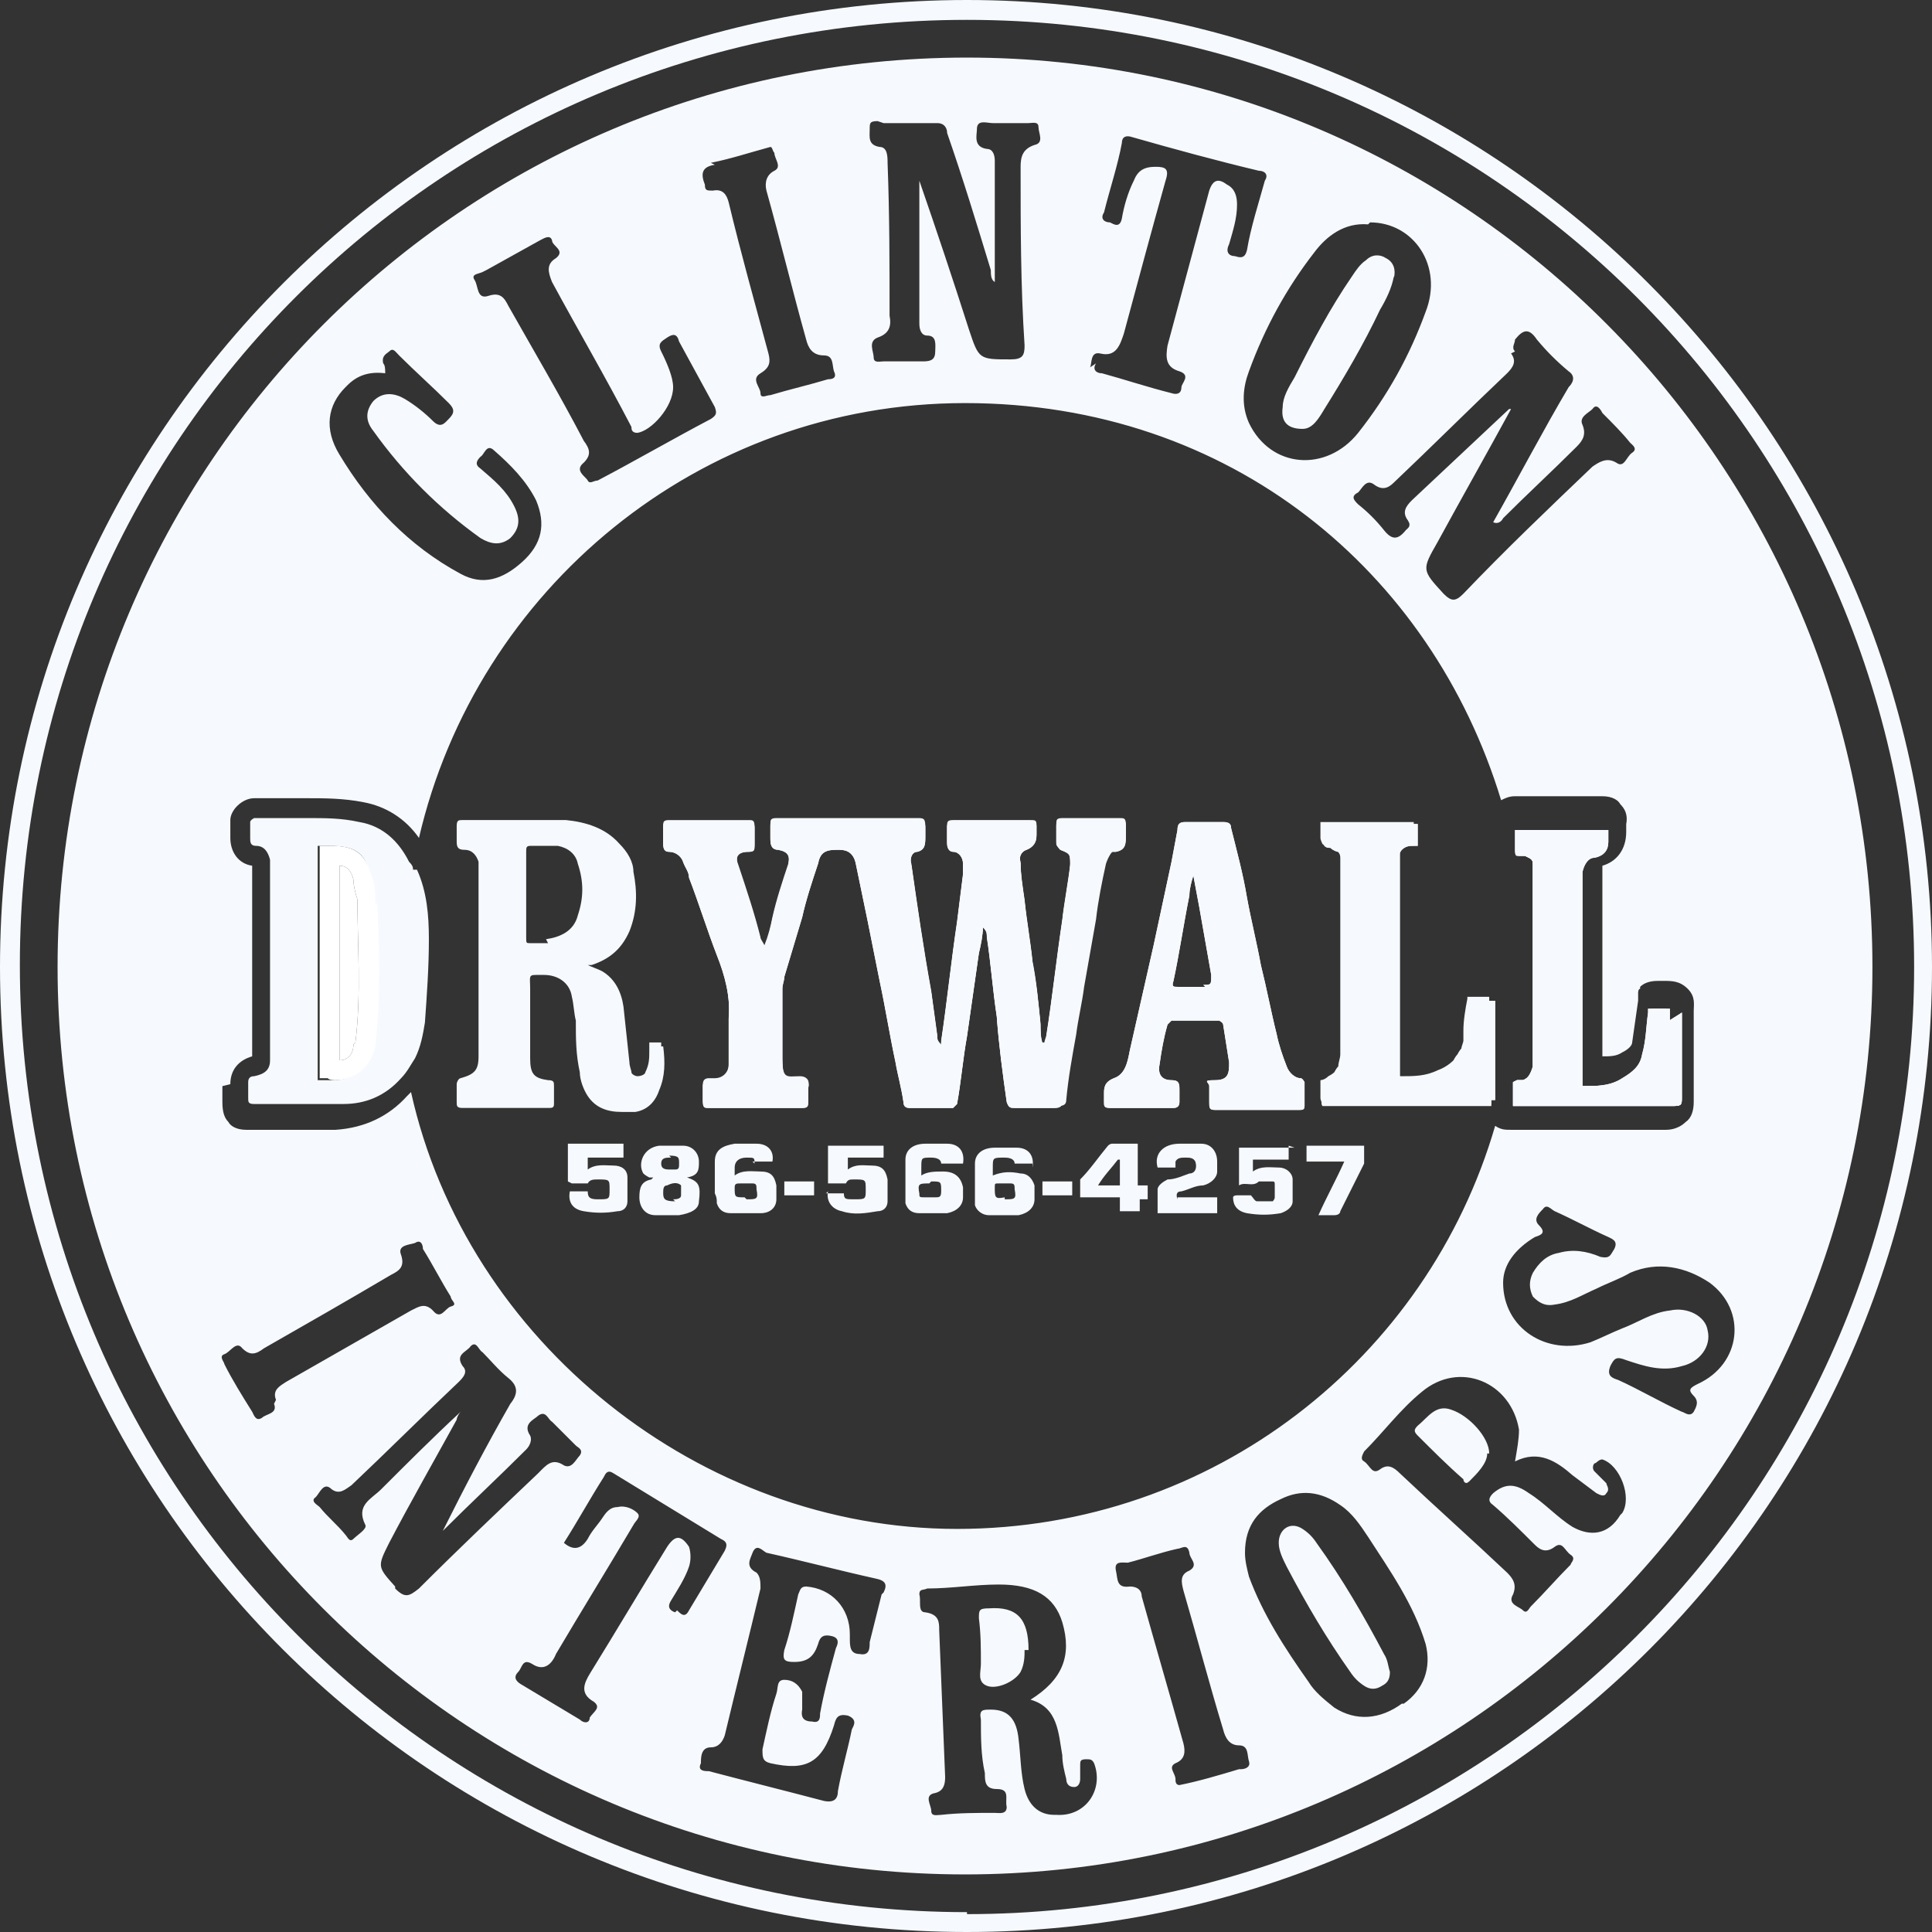 <?xml version="1.0" encoding="UTF-8"?>
<svg id="Layer_2" xmlns="http://www.w3.org/2000/svg" version="1.1" viewBox="0 0 97.3 97.3">
  <rect x="0" y="0" width="97.3" height="97.3" fill="#333333" stroke="none"/>
  <!-- Generator: Adobe Illustrator 29.1.0, SVG Export Plug-In . SVG Version: 2.1.0 Build 142)  -->
  <defs>
    <style>
      .st0 {
        fill: #fff;
      }

      .st1 {
        fill: #f6f9fd;
      }
    </style>
  </defs>
  <g id="Layer_1-2">
    <g>
      <g>
        <path class="st1" d="M48.7,0C21.8,0,0,21.8,0,48.7s21.8,48.6,48.7,48.6,48.6-21.8,48.6-48.6S75.5,0,48.7,0ZM48.7,96.3h0c-26.3,0-47.7-21.3-47.7-47.7S22.3,1,48.7,1s47.7,21.4,47.7,47.7-21.4,47.7-47.7,47.7Z"/>
        <path class="st1" d="M48.7,2.9C23.4,2.9,2.9,23.4,2.9,48.7s20.5,45.7,45.7,45.7,45.7-20.5,45.7-45.7S73.9,2.9,48.7,2.9ZM76.3,17.7h0c-.2-.2,0-.4,0-.6.4-.5.7-.6,1.1,0,.5.6,1,1.1,1.6,1.6.3.2.3.5,0,.8-1.3,2.2-2.5,4.5-3.8,6.8.2.1.4,0,.5-.2,1.2-1.2,2.5-2.4,3.7-3.6.3-.3.5-.6.3-1.1-.2-.4.3-.6.5-.8.2-.3.4,0,.5.2.5.5,1,1,1.4,1.5.1.1.4.3.1.5-.3.2-.4.8-.8.5-.5-.3-.9,0-1.2.2-2.2,2.1-4.4,4.2-6.5,6.4-.4.4-.6.4-1,0-1.1-1.2-1.1-1.2-.3-2.6,1.2-2.2,2.5-4.5,3.7-6.7h-.1c-1.6,1.5-3.2,3-4.9,4.6-.3.3-.5.6-.2,1,.2.3,0,.4-.1.5-.4.5-.7.5-1.1,0-.4-.5-.8-.9-1.3-1.3-.2-.2-.4-.4,0-.6.2-.2.4-.7.8-.4.4.3.7.2,1-.1,1.9-1.8,3.8-3.7,5.7-5.5.3-.3.5-.6.2-1ZM69,11.2c2.2,0,3.7,2.2,2.8,4.5-.8,2.2-1.9,4.2-3.4,6.1-1.6,2-4.4,1.8-5.5-.5-.4-.9-.3-1.8,0-2.6.8-2.2,1.9-4.2,3.3-6,.6-.8,1.5-1.5,2.7-1.4ZM54.9,18.5c.1-.2,0-.8.5-.7.8.2,1-.4,1.2-1,.7-2.6,1.4-5.2,2.1-7.7.2-.6,0-.7-.5-.7-.6,0-.9.2-1.1.7-.3.6-.5,1.3-.6,1.9-.1.5-.4.3-.6.2-.3,0-.5-.2-.3-.5.3-1.2.7-2.4.9-3.5,0-.3.2-.4.5-.3,2.1.6,4.3,1.2,6.4,1.7.3,0,.5.2.3.5-.3,1.1-.7,2.3-.9,3.5-.1.4-.3.4-.6.3-.3,0-.5-.2-.3-.6.2-.7.4-1.3.4-2,0-.4-.1-.8-.5-1-.4-.3-.7-.3-.9.3-.7,2.6-1.4,5.2-2.1,7.8-.1.6-.1,1.1.6,1.3.6.2.1.6.1.8,0,.3-.2.4-.5.3-1.2-.3-2.4-.7-3.5-1-.3,0-.5-.2-.3-.5h0ZM44.5,6.2h0c.9,0,1.8,0,2.7,0,.4,0,.5.3.5.5.8,2.3,1.5,4.6,2.2,6.9,0,.2,0,.5.2.6v-6.1c0-.3-.1-.6-.4-.6-.7-.1-.5-.7-.5-1,0-.5.5-.3.8-.3.6,0,1.2,0,1.8,0,.2,0,.5-.1.5.2,0,.3.3.8-.2.9-.6.2-.7.6-.7,1.1,0,3,0,6,.2,9,0,.5-.1.7-.7.7-1.6,0-1.6,0-2.1-1.5-.8-2.5-1.6-4.9-2.5-7.5v6.1c0,.4,0,.7,0,1.1,0,.3.1.6.4.6.5,0,.4.5.4.8,0,.4-.2.5-.6.5-.7,0-1.3,0-2,0-.2,0-.5.1-.5-.2,0-.3-.3-.8.2-1,.6-.2.7-.6.6-1.1,0-2.6,0-5.1-.1-7.7,0-.3,0-.8-.4-.8-.6-.1-.5-.5-.5-.9,0-.3,0-.4.4-.4ZM35.8,8.2c1-.2,1.9-.5,3-.8.1,0,.1.2.2.3,0,.3.4.7,0,.9-.4.2-.5.6-.4,1,.7,2.5,1.3,5,2,7.5.1.4.3.8.9.8.5,0,.4.5.5.8.2.4-.2.4-.3.4-1,.3-1.9.5-2.9.8-.2,0-.5.2-.5-.1,0-.3-.5-.7,0-1s.5-.6.4-1c-.7-2.6-1.4-5.1-2-7.6-.1-.4-.3-.7-.8-.6-.3,0-.4,0-.4-.3-.2-.5-.2-.9.5-1ZM24.5,13.6c.9-.5,1.8-1,2.7-1.5.2-.1.5-.3.6,0,0,.3.7.5.2.9-.5.3-.4.7-.2,1.2,1.3,2.4,2.7,4.8,4,7.3,0,.1,0,.3.3.3.7-.1,1.8-1.3,1.8-2.3,0-.5-.3-1.2-.6-1.8-.2-.4,0-.5.3-.7.3-.2.5-.2.6.2.6,1.1,1.2,2.2,1.8,3.3.1.3.1.4-.2.6-1.9,1-3.8,2.1-5.7,3.1-.2,0-.4.2-.5,0s-.7-.5-.2-.9c.4-.4.3-.7,0-1.1-1.2-2.3-2.5-4.5-3.8-6.8-.2-.4-.4-.7-1-.5-.6.2-.5-.5-.7-.8-.2-.3.2-.3.4-.4ZM17.5,19.4c.5-.5,1.1-.7,1.9-.6,0-.2,0-.4-.1-.5-.1-.4.2-.5.3-.6.2-.2.3,0,.5.2.8.8,1.7,1.6,2.5,2.4.3.3.3.5,0,.8-.2.2-.4.5-.8.1-.4-.4-.9-.8-1.4-1.1-.5-.3-1.1-.4-1.6.1-.4.5-.4,1,0,1.5,1.5,2.1,3.3,3.9,5.4,5.4.5.3,1,.4,1.5,0,.5-.5.5-1,.2-1.6-.4-.8-1-1.3-1.7-1.9-.3-.2-.2-.4,0-.6.2-.1.3-.7.7-.3.8.7,1.6,1.5,2.1,2.5.5,1.2.3,2.2-.7,3.1-1,.9-2,1.2-3.1.6-2.6-1.4-4.6-3.5-6.1-6-.8-1.3-.6-2.5.3-3.4ZM11.6,54.6c0-.7.4-1.2,1.1-1.4,0,0,0-.2,0-.4v-8.9c0-.1,0-.2,0-.3-.7-.1-1.1-.7-1.1-1.4v-.3c0-.2,0-.4,0-.6,0-.5.6-1.1,1.2-1.1h.3c.4,0,.8,0,1.2,0,.4,0,.8,0,1.2,0h0c.8,0,1.8,0,2.8.2,1.1.2,2.1.8,2.8,1.8,2.9-12.5,14.1-21.9,27.5-21.9s23.5,8.5,27,20c.2-.1.4-.2.7-.2h0s4.4,0,4.4,0c.5,0,.8.2.9.4.2.2.4.5.3,1v.4c0,.9-.5,1.5-1.2,1.7v9.6c.4,0,.7,0,1-.2.4-.2.5-.4.5-.5.1-.7.2-1.4.3-2.1,0-.1,0-.2,0-.3h0s0,0,0,0c0,0,0,0,0-.1,0,0,0-.2.1-.2h0c0,0,0,0,0,0h0c0,0,0-.1,0-.1.2-.2.5-.3.9-.3h.3c.4,0,.8,0,1.2.4.4.4.3.8.3,1.1v2.1c0,.8,0,1.7,0,2.5,0,.4-.1.8-.4,1-.4.4-.9.4-1,.4h-7.8c-.3,0-.5,0-.8-.2-3.4,11.7-14.2,20.3-27.1,20.3s-24.7-9.4-27.5-22c0,0-.1.1-.2.2-.9,1-2.1,1.6-3.6,1.7-1,0-2,0-3,0h-1.5c-.5,0-.8-.2-.9-.4-.2-.2-.3-.5-.3-1v-.8ZM13.8,70.7h0c.2.5-.4.5-.6.7-.3.2-.4-.1-.5-.3-.5-.8-1-1.6-1.4-2.4,0-.1-.3-.4,0-.5s.6-.7.9-.3c.4.4.7.3,1.1,0,2.1-1.2,4.2-2.4,6.4-3.7.4-.2.7-.4.5-1-.2-.5.4-.5.7-.6.3-.2.4.1.4.3.5.8.9,1.6,1.4,2.4,0,.2.4.4,0,.5-.3.1-.5.7-.9.2-.4-.4-.7-.2-1.1,0-2.1,1.2-4.2,2.4-6.3,3.6-.3.2-.7.4-.5.9ZM19.9,79.9h0c-.9-1-.9-1-.3-2.2,1.1-2.1,2.3-4.2,3.4-6.2,0-.1.1-.3.2-.4,0,0,0,0,0,0-1.4,1.3-2.7,2.6-4,3.9-.5.5-1.3.8-.8,1.8.1.2-.4.5-.6.7-.2.2-.3-.1-.4-.2-.4-.5-.9-.9-1.3-1.4-.1-.1-.5-.3-.2-.5.2-.2.4-.8.8-.4.4.3.7,0,1-.2,1.8-1.7,3.6-3.5,5.4-5.2.2-.2.5-.5.2-.8-.4-.6.2-.7.4-1,.3-.3.4.2.6.3.4.4.8.9,1.3,1.3.5.4.5.8.1,1.3-1.2,2.1-2.3,4.2-3.4,6.4,1.4-1.4,2.8-2.7,4.2-4.1.2-.2.3-.5.2-.7-.4-.6.2-.8.4-1,.4-.3.5.2.7.3.4.4.8.8,1.2,1.2.1.1.4.2.2.5-.2.2-.4.7-.8.5-.6-.4-.9,0-1.3.4-2,1.9-4,3.8-6,5.8-.5.4-.7.5-1.2,0ZM34,81.2h0c-.3-.1-.4-.3-.2-.6.3-.5.7-1.1.9-1.7.1-.3.1-.7,0-1-.4-.6-.7-.6-1.1,0-1.3,2.1-2.6,4.3-3.9,6.4-.3.5-.5,1,.2,1.4.4.3,0,.5-.2.8,0,.3-.3.3-.5.1-1-.6-2-1.2-3-1.8-.3-.2-.3-.4-.1-.6.2-.2.2-.7.7-.4.6.4,1,0,1.2-.5,1.3-2.2,2.6-4.3,3.9-6.5.1-.2.4-.4.2-.6-.2-.2-.6-.4-1-.3-.4,0-.6.3-.8.6-.2.3-.5.6-.7,1q-.5.8-1.2.2c.7-1.1,1.3-2.2,2-3.3.1-.2.2-.4.5-.2,1.8,1.1,3.6,2.2,5.4,3.3.2.1.4.2.2.6-.6,1-1.2,2-1.8,3-.2.4-.4.2-.6,0ZM44.4,80.3h0c-.2.8-.4,1.6-.6,2.4,0,.3,0,.7-.5.6-.5,0-.5-.4-.5-.8,0-.1,0-.2,0-.2,0-1.3-.9-2.3-2.2-2.4-.3,0-.3.2-.4.4-.2.9-.4,1.9-.7,2.8-.1.5,0,.6.5.6.7,0,1-.3,1.2-.9.1-.4.3-.5.7-.4.4.1.3.4.2.6-.3,1.1-.6,2.2-.8,3.3,0,.2,0,.5-.4.4-.3,0-.6-.1-.5-.6,0-.3,0-.6,0-.9-.2-.4-.5-.6-.9-.6-.4,0-.3.4-.4.7-.3.9-.5,1.9-.7,2.8,0,.4,0,.6.4.7,1.8.4,2.6,0,3.2-1.9.1-.4.2-.6.7-.5.5.2.3.5.2.7-.2,1-.5,2-.7,3.1,0,.4-.2.6-.7.5-1.9-.5-3.9-1-5.8-1.5-.2,0-.6,0-.4-.4,0-.3,0-.8.5-.8.4,0,.6-.3.7-.6.6-2.5,1.2-4.9,1.8-7.4,0-.3,0-.6-.2-.8-.6-.3-.3-.7-.2-1,.2-.5.5-.1.7,0,1.8.4,3.7.9,5.5,1.3.5.1.6.3.4.7ZM53.1,91.4h0c-.8,0-1.3-.5-1.5-1.3-.2-.8-.2-1.7-.3-2.5-.1-1-.5-1.5-1.4-1.5-.4,0-.6,0-.5.5,0,.9,0,1.8.2,2.7,0,.4,0,.8.6.8.7,0,.4.5.5.9,0,.4-.4.3-.6.3-.9,0-1.8,0-2.7.1-.2,0-.5.1-.5-.2,0-.3-.4-.8.2-.9.4-.1.5-.4.5-.8-.1-2.5-.2-5-.3-7.4,0-.4,0-.8-.7-.9-.4,0-.2-.6-.3-.9,0-.3.2-.2.4-.3,1.2,0,2.4-.2,3.6-.2,1.8,0,2.8.6,3.2,1.9.5,1.7,0,2.9-1.6,3.9,1.4.4,1.4,1.7,1.6,2.8,0,.4.1.8.2,1.2,0,.2.1.4.4.4.2,0,.3-.2.3-.4,0-.2,0-.5,0-.7,0-.2,0-.3.3-.3.2,0,.3,0,.4.2.5,1.3-.4,2.7-1.9,2.6ZM62.4,89.1c-1,.3-2,.6-3,.8-.2,0-.2-.2-.2-.3,0-.3-.4-.6,0-.8.5-.2.5-.6.4-1-.7-2.5-1.4-4.9-2.1-7.4,0-.3-.2-.5-.6-.5-.7.1-.6-.4-.7-.8-.1-.5.3-.4.6-.4.8-.2,1.6-.5,2.5-.7.2,0,.5-.3.6.2,0,.3.5.6,0,.9-.5.2-.4.6-.3,1,.7,2.4,1.3,4.7,2,7,.1.4.3.8.8.8.5,0,.4.5.5.8.1.3-.2.4-.4.4ZM70.6,85.8h0c-1.1.8-2.3.9-3.4.2-.5-.4-1-.8-1.3-1.3-1.2-1.7-2.3-3.4-3-5.3-.1-.4-.2-.8-.2-1.2,0-1.4.7-2.2,1.8-2.7,1-.5,2-.4,3,.3.6.4,1,1,1.4,1.6,1.1,1.7,2.3,3.4,2.9,5.4.3,1.2-.1,2.3-1.1,3ZM81.6,76.3c-.6,1-1.5,1.1-2.4.6-.8-.5-1.4-1.2-2.2-1.7-.7-.5-1.2-.5-1.8,0-.2.2-.3.4,0,.6.7.6,1.4,1.3,2.1,2,.3.3.6.4,1,.1.4-.3.5.2.8.4.3.2,0,.4,0,.5-.7.7-1.3,1.4-2,2.1-.1.1-.2.4-.4.2-.2-.2-.8-.3-.5-.8.2-.5,0-.8-.3-1.1-1.8-1.7-3.6-3.3-5.4-5-.3-.3-.6-.5-1-.2-.4.3-.5-.2-.8-.4-.2-.1-.1-.3,0-.5,1-1,1.8-2.1,2.9-3,1.9-1.6,4.5-.5,4.9,1.9,0,.5-.1,1-.2,1.6,1.2-.6,2.1,0,2.9.7.4.3.8.6,1.2.9.2.1.4.2.5,0,.2-.2,0-.4,0-.5-.2-.2-.4-.4-.6-.6-.1-.1-.1-.3,0-.4.1,0,.2-.2.4-.2.9.3,1.5,1.9,1,2.7ZM85.5,69.7h0c-.4.2-.5.3-.2.6.3.3.1.6,0,.8-.2.3-.5,0-.6,0-1.1-.5-2.1-1.1-3.2-1.6-.3-.1-.6-.2-.4-.7.2-.4.3-.5.8-.3.9.3,1.8.6,2.8.3.9-.2,1.5-1,1.3-1.8-.1-.7-1-1.2-1.9-1-.9.1-1.6.6-2.4.9-.5.2-1.1.5-1.6.7-2.2.7-4.4-.7-4.4-3,0-.9.6-1.7,1.6-2.3.3-.1.6-.2.2-.6-.3-.3,0-.6.2-.8.2-.3.4,0,.6.1.9.4,1.8.9,2.7,1.3.2.1.5.2.3.6-.2.3-.2.5-.7.4-.7-.3-1.4-.4-2.1-.2-.6.1-1,.5-1.3,1-.2.4-.2.8,0,1.2.3.3.6.5,1.1.4.8-.1,1.4-.5,2.1-.8.6-.3,1.2-.5,1.7-.8,1.4-.6,2.8-.3,4,.5,1.9,1.4,1.6,4.1-.6,5.1Z"/>
        <path class="st1" d="M70.2,13.9c-.1.6-.4,1.2-.7,1.7-.8,1.7-1.8,3.4-2.8,5-.3.5-.6,1-1.1,1-.8,0-1.1-.4-1-1.1,0-.5.3-1,.6-1.5.9-1.8,1.8-3.5,2.9-5.1.2-.3.4-.6.7-.8.3-.3.7-.3,1-.1.4.2.5.6.4,1h0Z"/>
        <path class="st1" d="M51.6,83.1c0,.3,0,.7-.2,1.1-.3.5-1.2.9-1.7.7-.5-.2-.3-.7-.3-1.1,0-.8,0-1.5-.1-2.3,0-.4,0-.5.5-.5,1.4-.1,2,.5,2,2.1Z"/>
        <path class="st1" d="M74.9,73.2c0,.5-.5,1-.9,1.4-.2.2-.3,0-.3-.1-.8-.7-1.5-1.4-2.3-2.2-.2-.2-.2-.3,0-.5.5-.4.9-1.1,1.7-.8.9.3,1.9,1.4,1.9,2.2h0Z"/>
        <path class="st1" d="M70,84.1c0,.3,0,.6-.4.8-.3.2-.6.2-.9,0-.3-.2-.5-.4-.7-.7-1.2-1.7-2.2-3.4-3.2-5.3-.2-.4-.4-.8-.4-1.2,0-.7.6-1.1,1.2-.7.3.2.5.4.7.7,1.3,1.8,2.4,3.7,3.4,5.6.2.3.2.6.3.9h0Z"/>
      </g>
      <g>
        <path class="st1" d="M32.9,59.3c0,0-.2,0-.2,0,0,0-.2-.1-.3-.2-.3-.5,0-1.3.8-1.4.4,0,.8,0,1.2,0,.5,0,.8.4.8.8h0c0,.4,0,.7-.6.8.6.2.7.4.6,1.2,0,.4-.4.6-1,.7-.4,0-.8,0-1.2,0-.5,0-.8-.4-.8-.9h0c0-.5.1-.8.6-.9h0ZM33.9,60.4c.1,0,.4,0,.4-.2,0-.2,0-.3,0-.5-.2-.2-.5-.1-.7,0-.2,0-.2.2-.2.4,0,.3.1.4.6.4h0ZM33.8,58.3h-.1c-.3,0-.4.1-.4.3s.1.3.4.3c0,0,.2,0,.3,0,.2,0,.2-.1.2-.3,0-.3,0-.4-.5-.4h0Z"/>
        <path class="st1" d="M38,58.6c0-.3,0-.3-.4-.3s-.6.2-.6.5v.4c.4-.3.9-.2,1.3-.2.5,0,.7.2.8.7,0,.2,0,.4,0,.7,0,.4-.3.7-.8.7-.5,0-1,0-1.5,0-.4,0-.6-.2-.7-.5,0-.2,0-.3-.1-.5,0-.5,0-1,0-1.6,0-.6.4-.8,1-.9.4,0,.7,0,1.1,0,.6,0,.9.4.8.9h-1,0ZM37.6,60.4c.5,0,.6,0,.5-.5h0c0-.2,0-.3-.2-.3h-.6c-.2,0-.3,0-.3.2,0,.5,0,.5.5.5h0,0Z"/>
        <path class="st1" d="M48.3,58.6h-.9c0-.2-.2-.3-.5-.3-.5,0-.5,0-.5.5v.4c.3-.2.7-.2,1.1-.2.6,0,.9.3,1,.8,0,.2,0,.4,0,.5,0,.4-.3.7-.8.8-.5,0-1,0-1.4,0-.4,0-.6-.2-.7-.5,0-.1,0-.2,0-.4,0-.6,0-1.2,0-1.8,0-.5.4-.8,1-.8.4,0,.7,0,1.1,0,.6,0,.9.4.8,1h0ZM46.8,59.6c-.5,0-.6,0-.5.5,0,.2,0,.2.3.2h.5c.2,0,.3,0,.3-.3,0-.5,0-.5-.5-.5h0Z"/>
        <path class="st1" d="M52,58.6h-.9c0-.2-.2-.3-.5-.3-.6,0-.6,0-.6.5v.4c.5-.2.9-.2,1.4-.1.4,0,.6.3.7.6,0,.2,0,.5,0,.7,0,.4-.3.7-.8.8-.5,0-1,0-1.5,0-.3,0-.6-.2-.7-.5,0-.1,0-.2,0-.3,0-.6,0-1.2,0-1.8,0-.5.4-.8,1-.8.4,0,.7,0,1.1,0,.6,0,.9.4.8,1h0ZM50.6,60.4c.5,0,.6,0,.5-.5h0c0-.2,0-.3-.2-.3h-.6c-.2,0-.2,0-.2.2,0,.5,0,.6.5.5Z"/>
        <path class="st1" d="M59.3,60.3h2v.8h-3c0-.4,0-.8,0-1.2,0-.2.3-.4.5-.5.4,0,.8-.2,1.1-.3.3,0,.4-.3.3-.6-.1-.2-.3-.2-.5-.2-.2,0-.4,0-.5.2,0,0,0,.2,0,.3h-.9c-.2-.7.3-1.2,1.1-1.2.4,0,.7,0,1.1,0,.5,0,.8.4.8.9,0,.2,0,.3,0,.5,0,.3-.3.6-.7.7-.4,0-.7.2-1.1.3-.2,0-.3.1-.2.4h0Z"/>
        <path class="st1" d="M41.6,60.1h.9c0,.3.1.3.5.3.6,0,.6,0,.6-.5s0-.5-.6-.5c-.2,0-.3,0-.4.2,0,0,0,0-.1,0h-.8v-1.9h2.8v.6h-1.8v.6c.4-.3.8-.2,1.2-.2.5,0,.7.2.8.7,0,.4,0,.8,0,1.1,0,.3-.2.5-.5.5-.6.1-1.2.2-1.8,0-.5-.1-.8-.5-.7-1h0Z"/>
        <path class="st1" d="M28.6,59.5v-1.9h2.8v.7h-1.8v.6c.4-.3.9-.2,1.3-.2.4,0,.7.2.7.6,0,.4,0,.8,0,1.2,0,.3-.2.5-.5.5-.6.1-1.1.1-1.7,0-.6-.1-.8-.5-.7-1h.9c0,.3.1.4.5.4.6,0,.6,0,.6-.5s0-.5-.6-.5c-.2,0-.4,0-.5.2,0,0,0,0,0,0h-.8Z"/>
        <path class="st1" d="M64.9,57.7v.7h-1.8v.6c.4-.3.9-.2,1.3-.2.4,0,.7.3.7.6,0,.4,0,.8,0,1.1,0,.3-.3.5-.6.6-.6.1-1.1.1-1.7,0-.5-.1-.7-.4-.7-.8,0,0,0-.1.2-.1h.7c.1.1.2.3.3.3.2,0,.5,0,.8,0,0,0,.1-.1.1-.2,0-.2,0-.4,0-.6s0-.2-.2-.2h-.6s0,0,0,0c-.3.3-.7,0-1,.2v-1.9h2.8Z"/>
        <path class="st1" d="M54.4,60.4v-.8s0,0,0-.2c.5-.5.9-1.1,1.4-1.7,0,0,.1-.1.2-.1h1.3v2.1h.5v.7c-.1,0-.3,0-.4,0v.6h-1v-.7h-2ZM56.3,58.4s0,0,0,0c-.3.4-.7.8-1,1.3h1.1v-1.3h0Z"/>
        <path class="st1" d="M65.8,58.4v-.7h2.9c0,.3,0,.6,0,.9-.4.8-.8,1.6-1.2,2.4,0,.1-.1.2-.3.2-.3,0-.5,0-.8,0,.4-.9.9-1.8,1.3-2.7,0,0-1.9,0-1.9,0Z"/>
        <path class="st1" d="M39.5,60.2v-.7h1.5v.7h-1.5Z"/>
        <path class="st1" d="M52.5,59.5h1.5v.7h-1.5v-.7Z"/>
      </g>
      <g>
        <g>
          <path class="st1" d="M56,42.9c-.2,0-.4.4-.5.7-.2.9-.4,1.9-.5,2.8-.2,1.1-.4,2.3-.6,3.4-.1.8-.3,1.6-.4,2.4-.2,1.1-.4,2.2-.5,3.3,0,.2-.1.3-.4.3h-2c-.2,0-.3,0-.4-.3-.2-1.4-.4-2.9-.5-4.3-.2-1.3-.3-2.7-.5-4,0-.2,0-.3-.2-.5,0,.4-.1.9-.2,1.3-.2,1.4-.4,2.8-.6,4.2-.2,1.1-.3,2.3-.5,3.4,0,0-.2.2-.2.2h-2.2c-.2,0-.3-.1-.3-.3-.1-.7-.3-1.4-.4-2-.3-1.4-.5-2.7-.8-4.1-.2-1-.4-2-.6-3-.2-1-.4-1.9-.6-2.9-.1-.5-.4-.7-.8-.7h-.2c-.6,0-.8.2-.9.7-.3.9-.6,1.8-.8,2.7-.3,1-.6,2-.9,3,0,.2-.1.4-.1.6,0,1.2,0,2.3,0,3.5s.2,1,.9,1c.3,0,.5.2.4.5,0,.2,0,.5,0,.7,0,.2,0,.3-.3.3h-4.7c-.2,0-.3,0-.3-.3v-.8c0-.2.1-.3.3-.3,0,0,.2,0,.3,0,.4,0,.7-.3.7-.7,0-.6,0-1.3,0-1.9,0-.2,0-.3,0-.5.1-1.1-.2-2.2-.6-3.2-.5-1.3-.9-2.6-1.4-3.9,0-.3-.2-.5-.3-.8s-.4-.5-.7-.5c-.2,0-.3-.1-.3-.4v-.8c0-.2,0-.3.3-.3h4c.2,0,.3,0,.3.3v.9c0,.2,0,.3-.3.3-.6,0-.7.3-.5.8.4,1.2.8,2.4,1.1,3.6,0,.1.1.2.2.4.2-.5.3-.9.4-1.4.2-.9.5-1.8.8-2.7.1-.5,0-.7-.5-.8-.3,0-.4-.2-.4-.5,0-.2,0-.5,0-.7,0-.2,0-.3.3-.3h7.1c.3,0,.4,0,.4.4,0,.2,0,.3,0,.5,0,.3,0,.6-.4.7-.3,0-.4.4-.3.7.3,2.1.6,4.2,1,6.4.1.7.2,1.5.3,2.2,0,.2,0,.3.2.5,0,0,0-.1,0-.2.3-2,.5-4,.8-6,.1-.8.2-1.6.3-2.4,0-.2,0-.4,0-.6,0-.3-.2-.6-.5-.6-.2,0-.3-.2-.3-.4v-.8c0-.2,0-.3.3-.3h3.9c.2,0,.3,0,.3.2h0v.5q0,.5-.5.7c-.3.1-.4.4-.3.7,0,.6.1,1.2.2,1.9.1,1,.3,2.1.4,3.1.2,1,.3,2.1.4,3.1,0,.3,0,.7.1,1,0,0,0,0,.1,0,0-.1.1-.3.1-.4.3-1.9.5-3.8.8-5.8.1-.9.3-1.9.4-2.8,0-.6,0-.6-.5-.8,0,0-.2-.2-.2-.3,0-.3,0-.6,0-.9,0-.2,0-.3.3-.3h2.9c.2,0,.3,0,.3.3v.5c0,.4,0,.7-.5.8h0Z"/>
          <path class="st1" d="M53.1,55.7h-2c-.2,0-.3,0-.4-.3-.2-1.4-.4-2.9-.5-4.3-.2-1.3-.3-2.7-.5-4,0-.2,0-.3-.2-.5,0,.4-.1.9-.2,1.3-.2,1.4-.4,2.8-.6,4.2-.2,1.1-.3,2.3-.5,3.4,0,0-.2.2-.2.2h-2.2c-.2,0-.3-.1-.3-.3-.1-.7-.3-1.4-.4-2-.3-1.4-.5-2.7-.8-4.1-.2-1-.4-2-.6-3-.2-1-.4-1.9-.6-2.9-.1-.5-.4-.7-.8-.7h-.2c-.6,0-.8.2-.9.7-.3.9-.6,1.8-.8,2.7-.3,1-.6,2-.9,3,0,.2-.1.4-.1.6,0,1.2,0,2.3,0,3.5s.2,1,.9,1c.3,0,.5.2.4.5,0,.2,0,.5,0,.7,0,.2,0,.3-.3.3h-4.7c-.2,0-.3,0-.3-.3v-.8c0-.2.1-.3.3-.3,0,0,.2,0,.3,0,.4,0,.7-.3.7-.7,0-.6,0-1.3,0-1.9,0-.2,0-.3,0-.5.1-1.1-.2-2.2-.6-3.2-.5-1.3-.9-2.6-1.4-3.9,0-.3-.2-.5-.3-.8s-.4-.5-.7-.5c-.2,0-.3-.1-.3-.4v-.8c0-.2,0-.3.3-.3h4c.2,0,.3,0,.3.3v.9c0,.2,0,.3-.3.3-.6,0-.7.3-.5.8.4,1.2.8,2.4,1.1,3.6,0,.1.1.2.2.4.2-.5.3-.9.4-1.4.2-.9.5-1.8.8-2.7.1-.5,0-.7-.5-.8-.3,0-.4-.2-.4-.5,0-.2,0-.5,0-.7,0-.2,0-.3.3-.3h7.1c.3,0,.4,0,.4.4,0,.2,0,.3,0,.5,0,.3,0,.6-.4.7-.3,0-.4.4-.3.7.3,2.1.6,4.2,1,6.4.1.7.2,1.5.3,2.2,0,.2,0,.3.2.5,0,0,0-.1,0-.2.3-2,.5-4,.8-6,.1-.8.2-1.6.3-2.4,0-.2,0-.4,0-.6,0-.3-.2-.6-.5-.6-.2,0-.3-.2-.3-.4v-.8c0-.2,0-.3.3-.3h3.9c.2,0,.3,0,.3.2h0v.5q0,.5-.5.7c-.3.1-.4.4-.3.7,0,.6.1,1.2.2,1.9.1,1,.3,2.1.4,3.1.2,1,.3,2.1.4,3.1,0,.3,0,.7.1,1,0,0,0,0,.1,0,0-.1.1-.3.1-.4.3-1.9.5-3.8.8-5.8.1-.9.3-1.9.4-2.8,0-.6,0-.6-.5-.8,0,0-.2-.2-.2-.3,0-.3,0-.6,0-.9,0-.2,0-.3.3-.3h2.9c.2,0,.3,0,.3.3v.5c0,.4,0,.7-.5.8-.2,0-.4.4-.5.7-.2.9-.4,1.9-.5,2.8-.2,1.1-.4,2.3-.6,3.4-.1.8-.3,1.6-.4,2.4-.2,1.1-.4,2.2-.5,3.3,0,.2-.1.3-.4.3h0Z"/>
          <path class="st1" d="M56,42.9c-.2,0-.4.4-.5.7-.2.9-.4,1.9-.5,2.8-.2,1.1-.4,2.3-.6,3.4-.1.8-.3,1.6-.4,2.4-.2,1.1-.4,2.2-.5,3.3,0,.2-.1.3-.4.3h-2c-.2,0-.3,0-.4-.3-.2-1.4-.4-2.9-.5-4.3-.2-1.3-.3-2.7-.5-4,0-.2,0-.3-.2-.5,0,.4-.1.9-.2,1.3-.2,1.4-.4,2.8-.6,4.2-.2,1.1-.3,2.3-.5,3.4,0,0-.2.2-.2.2h-2.2c-.2,0-.3-.1-.3-.3-.1-.7-.3-1.4-.4-2-.3-1.4-.5-2.7-.8-4.1-.2-1-.4-2-.6-3-.2-1-.4-1.9-.6-2.9-.1-.5-.4-.7-.8-.7h-.2c-.6,0-.8.2-.9.7-.3.9-.6,1.8-.8,2.7-.3,1-.6,2-.9,3,0,.2-.1.4-.1.6,0,1.2,0,2.3,0,3.5s.2,1,.9,1c.3,0,.5.2.4.5,0,.2,0,.5,0,.7,0,.2,0,.3-.3.3h-4.7c-.2,0-.3,0-.3-.3v-.8c0-.2.1-.3.3-.3,0,0,.2,0,.3,0,.4,0,.7-.3.7-.7,0-.6,0-1.3,0-1.9,0-.2,0-.3,0-.5.1-1.1-.2-2.2-.6-3.2-.5-1.3-.9-2.6-1.4-3.9,0-.3-.2-.5-.3-.8s-.4-.5-.7-.5c-.2,0-.3-.1-.3-.4v-.8c0-.2,0-.3.3-.3h4c.2,0,.3,0,.3.3v.9c0,.2,0,.3-.3.3-.6,0-.7.3-.5.8.4,1.2.8,2.4,1.1,3.6,0,.1.1.2.2.4.2-.5.3-.9.4-1.4.2-.9.5-1.8.8-2.7.1-.5,0-.7-.5-.8-.3,0-.4-.2-.4-.5,0-.2,0-.5,0-.7,0-.2,0-.3.3-.3h7.1c.3,0,.4,0,.4.4,0,.2,0,.3,0,.5,0,.3,0,.6-.4.7-.3,0-.4.4-.3.7.3,2.1.6,4.2,1,6.4.1.7.2,1.5.3,2.2,0,.2,0,.3.2.5,0,0,0-.1,0-.2.3-2,.5-4,.8-6,.1-.8.2-1.6.3-2.4,0-.2,0-.4,0-.6,0-.3-.2-.6-.5-.6-.2,0-.3-.2-.3-.4v-.8c0-.2,0-.3.3-.3h3.9c.2,0,.3,0,.3.2h0v.5q0,.5-.5.7c-.3.1-.4.4-.3.7,0,.6.1,1.2.2,1.9.1,1,.3,2.1.4,3.1.2,1,.3,2.1.4,3.1,0,.3,0,.7.1,1,0,0,0,0,.1,0,0-.1.1-.3.1-.4.3-1.9.5-3.8.8-5.8.1-.9.3-1.9.4-2.8,0-.6,0-.6-.5-.8,0,0-.2-.2-.2-.3,0-.3,0-.6,0-.9,0-.2,0-.3.3-.3h2.9c.2,0,.3,0,.3.3v.5c0,.4,0,.7-.5.8h0Z"/>
        </g>
        <path class="st1" d="M33.3,52.7s0-.2,0-.2h-.3c-.1,0-.2,0-.3,0,0,0,0,.3,0,.4,0,.4,0,.7-.2,1.1,0,.1-.2.2-.4.2h0c-.1,0-.3-.1-.3-.2,0-.1-.1-.3-.1-.5-.1-.9-.2-1.9-.3-2.8-.1-.7-.4-1.4-1.1-1.8-.2-.1-.5-.2-.7-.3,0,0,0,0,0,0,0,0,.1,0,.2,0,.9-.3,1.5-.8,1.9-1.7.4-1,.4-2,.2-3,0-.5-.3-1-.7-1.4-.7-.8-1.7-1.1-2.7-1.2-1,0-1.9,0-2.9,0h-2.3c-.2,0-.3,0-.3.3,0,.2,0,.5,0,.8,0,.3.1.4.4.4.4,0,.6.3.7.6,0,.2,0,.5,0,.7v9.1c0,.7-.2.9-.9,1.1-.1,0-.2.2-.2.3,0,.3,0,.6,0,.9,0,.2,0,.3.3.3h4.3c.2,0,.3,0,.3-.2v-.9c0-.2,0-.3-.3-.3-.7-.1-.9-.3-.9-1.1v-3.5c0-.6-.1-.7.3-.7s.2,0,.4,0c.7,0,1.3.4,1.4,1.1.1.4.1.8.2,1.2,0,.9,0,1.7.2,2.6,0,.4.2.9.4,1.2.4.6,1,.8,1.7.8s.5,0,.7,0c.6-.1,1-.5,1.2-1.1.3-.7.3-1.4.2-2.2h0ZM27.6,47.5c-.3,0-.6,0-.9,0h0c-.2,0-.2,0-.2-.3v-4.3c0-.2,0-.3.2-.3h.5c.3,0,.6,0,.9,0,.5.1.9.4,1,.9.3.9.3,1.7,0,2.6-.2.8-.9,1.1-1.6,1.2h0Z"/>
        <g>
          <g>
            <path class="st1" d="M20.8,43.8c0-.1,0-.2-.2-.4-.5-1-1.3-1.8-2.5-2-.9-.2-1.7-.2-2.6-.2h0c-.8,0-1.6,0-2.4,0h-.3c0,0-.2.1-.2.2,0,.3,0,.5,0,.8,0,.2,0,.4.3.4.4,0,.6.3.7.7,0,.2,0,.4,0,.6v8.9c0,.2,0,.4,0,.6,0,.5-.3.7-.8.8-.2,0-.3.1-.3.3v.8c0,.2,0,.3.3.3,1.5,0,3,0,4.5,0,1.1,0,2.1-.4,2.9-1.3.3-.3.5-.7.7-1,.3-.6.4-1.2.5-1.8.1-1.4.2-2.8.2-4.2,0-1.2-.1-2.4-.6-3.5ZM18.8,52.7h0c-.2,1-.9,1.7-2,1.7s-.2,0-.4,0h-.4v-11.8h.6c1.2,0,1.8.3,2,1.4,0,.4.2.8.2,1.2v.2c0,2.1.2,4.7-.1,7.2Z"/>
            <path class="st0" d="M18.9,45.5v-.2c0-.4,0-.8-.2-1.2-.3-1.1-.8-1.5-2-1.5h-.6v11.7h.4c.1.1.3.1.4.1,1,0,1.8-.7,2-1.7h0c.3-2.5.2-5.1.1-7.2ZM17.8,52.6h0c0,.5-.3.8-.7.8v-9.8c.4,0,.6.3.7.7,0,.3.1.7.2,1h0c0,2.2.2,4.8-.1,7.2Z"/>
          </g>
          <path class="st0" d="M17.8,52.6h0c0,.5-.3.8-.7.8v-9.8c.4,0,.6.3.7.7,0,.3.1.7.2,1h0c0,2.2.2,4.8-.1,7.2Z"/>
        </g>
        <g>
          <path class="st1" d="M65.7,54.5c0,0-.1-.2-.2-.2-.3,0-.6-.3-.7-.6-.2-.5-.4-1.1-.5-1.6-.3-1.2-.5-2.3-.8-3.5-.2-1.1-.5-2.3-.7-3.4-.2-1.2-.5-2.3-.8-3.5,0-.2-.1-.3-.4-.3h-1c-.3,0-.6,0-.9,0h0c-.3,0-.4.1-.4.4-.1.5-.2,1.1-.3,1.6-.3,1.4-.6,2.8-.9,4.2-.4,1.8-.8,3.5-1.2,5.3-.1.5-.2,1.2-.8,1.4-.5.2-.5.5-.5.8,0,.1,0,.3,0,.4,0,.2,0,.3.3.3h3.2c.2,0,.3-.1.3-.3,0-.2,0-.4,0-.6,0-.3,0-.5-.4-.5-.5,0-.7-.3-.6-.8.1-.7.2-1.3.4-2,0,0,.2-.2.2-.2.4,0,.8,0,1.2,0h1.2c0,0,.2.1.2.2.1.6.2,1.3.3,1.9,0,.5,0,.9-.7.9s-.3.1-.3.3c0,.2,0,.5,0,.8,0,.3,0,.4.3.4h4.2c.2,0,.3,0,.3-.2,0-.3,0-.6,0-1h0ZM60.7,49.7h-1.4c-.2,0-.3,0-.2-.3.3-1.4.5-2.8.8-4.3,0-.3.1-.7.2-1,0,0,0,0,0,0,.1.5.2,1.1.3,1.6.2,1.1.4,2.3.6,3.4,0,0,0,0,0,0,0,.5,0,.5-.4.5h0Z"/>
          <path class="st1" d="M65.7,54.5c0,0-.1-.2-.2-.2-.3,0-.6-.3-.7-.6-.2-.5-.4-1.1-.5-1.6-.3-1.2-.5-2.3-.8-3.5-.2-1.1-.5-2.3-.7-3.4-.2-1.2-.5-2.3-.8-3.5,0-.2-.1-.3-.4-.3h-1c-.3,0-.6,0-.9,0h0c-.3,0-.4.1-.4.4-.1.5-.2,1.1-.3,1.6-.3,1.4-.6,2.8-.9,4.2-.4,1.8-.8,3.5-1.2,5.3-.1.5-.2,1.2-.8,1.4-.5.2-.5.5-.5.8,0,.1,0,.3,0,.4,0,.2,0,.3.3.3h3.2c.2,0,.3-.1.3-.3,0-.2,0-.4,0-.6,0-.3,0-.5-.4-.5-.5,0-.7-.3-.6-.8.1-.7.2-1.3.4-2,0,0,.2-.2.2-.2.4,0,.8,0,1.2,0h1.2c0,0,.2.1.2.2.1.6.2,1.3.3,1.9,0,.5,0,.9-.7.9s-.3.1-.3.3c0,.2,0,.5,0,.8,0,.3,0,.4.3.4h4.2c.2,0,.3,0,.3-.2,0-.3,0-.6,0-1h0ZM60.7,49.7h-1.4c-.2,0-.3,0-.2-.3.3-1.4.5-2.8.8-4.3,0-.3.1-.7.2-1,0,0,0,0,0,0,.1.5.2,1.1.3,1.6.2,1.1.4,2.3.6,3.4,0,0,0,0,0,0,0,.5,0,.5-.4.5h0Z"/>
        </g>
        <g>
          <path class="st1" d="M75.1,55.4h0c0,0,0,.1,0,.2h0c0,0,0,0,0,.1,0,0-.2,0-.3,0h-7.9c-.1,0-.2,0-.3,0,0,0-.1-.2,0-.3,0-.1,0-.2,0-.4,0-.3,0-.4,0-.5,0,0,0,0,0,0,0,0,.2,0,.4-.2,0,0,.2-.1.3-.2,0,0,.1-.2.2-.3,0-.2.1-.4.1-.6v-9.4c0-.2,0-.3,0-.5,0-.2-.1-.3-.2-.4-.1,0-.3-.1-.4-.2-.1,0-.2,0-.3-.1,0,0-.1-.2,0-.3,0-.2,0-.5,0-.7,0,0,0,0,0-.1,0,0,0,0,0,0,0,0,.1,0,.2,0h4.5c0,0,0,0,0,.1,0,0,0,0,0,0t0,0s0,0,0,0v.8c0,.1,0,.2,0,.2,0,0-.1,0-.2,0h0c-.2,0-.4,0-.6.2,0,0-.1.1-.1.2,0,0,0,.1,0,.2,0,.1,0,.3,0,.5,0,0,0,0,0,.1v10.1c0,.1,0,.2,0,.3,0,0,.1.1.2.1h.1c.6,0,1.2,0,1.8-.3.3-.1.6-.3.8-.5,0,0,.1-.2.2-.3,0,0,.1-.2.2-.3,0-.1.1-.3.1-.4,0-.1,0-.3.1-.4,0-.5.1-1.1.2-1.6,0,0,0,0,0-.1,0,0,0,0,0,0,0,0,.1,0,.2,0h.5c.2,0,.3,0,.4,0,0,0,0,.3,0,.7h0c0,1.2,0,2.3,0,3.4v.9Z"/>
          <path class="st1" d="M75.1,55.4h0c0,0,0,.1,0,.2h0c0,0,0,0,0,.1,0,0-.2,0-.3,0h-7.9c-.1,0-.2,0-.3,0,0,0-.1-.2,0-.3,0-.1,0-.2,0-.4,0-.3,0-.4,0-.5,0,0,0,0,0,0,0,0,.2,0,.4-.2,0,0,.2-.1.3-.2,0,0,.1-.2.2-.3,0-.2.1-.4.1-.6v-9.4c0-.2,0-.3,0-.5,0-.2-.1-.3-.2-.4-.1,0-.3-.1-.4-.2-.1,0-.2,0-.3-.1,0,0-.1-.2,0-.3,0-.2,0-.5,0-.7,0,0,0,0,0-.1,0,0,0,0,0,0,0,0,.1,0,.2,0h4.5c0,0,0,0,0,.1,0,0,0,0,0,0t0,0s0,0,0,0v.8c0,.1,0,.2,0,.2,0,0-.1,0-.2,0h0c-.2,0-.4,0-.6.2,0,0-.1.1-.1.2,0,0,0,.1,0,.2,0,.1,0,.3,0,.5,0,0,0,0,0,.1v10.1c0,.1,0,.2,0,.3,0,0,.1.1.2.1h.1c.6,0,1.2,0,1.8-.3.3-.1.6-.3.8-.5,0,0,.1-.2.2-.3,0,0,.1-.2.2-.3,0-.1.1-.3.1-.4,0-.1,0-.3.1-.4,0-.5.1-1.1.2-1.6,0,0,0,0,0-.1,0,0,0,0,0,0,0,0,.1,0,.2,0h.5c.2,0,.3,0,.4,0,0,0,0,.3,0,.7h0c0,1.2,0,2.3,0,3.4v.9Z"/>
          <path class="st1" d="M75.1,51h0c0,1.1,0,2.3,0,3.4v.9c0,0,0,.1,0,.2h0c0,0,0,0,0,.1,0,0-.2,0-.3,0h-7.9c-.1,0-.2,0-.3,0,0,0-.1-.2-.1-.3,0-.1,0-.2,0-.4,0-.3,0-.4,0-.5,0,0,0,0,0,0,0,0,.2,0,.4-.2,0,0,.2-.1.3-.2,0,0,.1-.2.2-.3,0-.2.1-.4.1-.6v-9.4c0-.2,0-.3,0-.5,0-.2-.1-.3-.2-.4-.1,0-.3-.1-.4-.2-.1,0-.2,0-.3-.1,0,0-.1-.2-.1-.3,0-.2,0-.5,0-.7,0,0,0,0,0-.1,0,0,0,0,0,0,0,0,.1,0,.2,0h4.5c0,0,0,0,0,.1,0,0,0,0,0,0t0,0h0v.8c0,.1,0,.2,0,.2,0,0-.1,0-.2,0h0c-.2,0-.4,0-.6.2,0,0-.1.1-.1.2,0,0,0,.1,0,.2,0,.2,0,.4,0,.6v10.1c0,.2,0,.3,0,.3,0,0,.1.1.2.1h.1c.6,0,1.2,0,1.8-.3.3-.1.6-.3.8-.5,0,0,.1-.2.2-.3,0,0,.1-.2.2-.3,0-.1.1-.3.1-.4,0,0,0-.2,0-.3,0,0,0,0,0-.2,0-.5.1-1.1.2-1.6,0,0,0,0,0-.1,0,0,0,0,0,0,0,0,.1,0,.2,0h.5c.2,0,.3,0,.4,0,0,0,0,.3,0,.7Z"/>
        </g>
        <g>
          <path class="st1" d="M84.7,51v4.3c0,.3,0,.4-.4.4h0s0,0,0,0h-7.9c0,0-.1,0-.2,0,0,0,0,0,0,0,0,0,0,0,0,0,0,0,0,0,0-.1v-.5c0-.2,0-.5,0-.6,0,0,0,0,.2-.1.1,0,.2,0,.3,0h0c.3-.1.5-.4.5-.7,0-.2,0-.4,0-.5v-9c0-.2,0-.4,0-.6,0-.2,0-.3-.2-.4,0,0,0,0,0,0,0,0,0,0-.2-.1,0,0-.2,0-.3,0,0,0,0,0,0,0,0,0,0,0,0,0-.1,0-.2-.2-.1-.3v-.8c0,0,0-.2,0-.2s0,0,0,0c0,0,0,0,.1,0h4.4c0,0,.1,0,.1,0,0,0,0,0,0,0,0,0,0,.1,0,.2v.4c0,.4-.2.7-.7.8-.3,0-.5.3-.6.7,0,.2,0,.3,0,.5v10.1c0,0,0,.1,0,.2,0,0,0,0,0,0,0,0,0,0,0,0,0,0,0,0,0,0h.2c.7,0,1.4,0,2-.4.5-.3.9-.6,1-1.2.2-.7.2-1.4.3-2.1,0,0,0-.1,0-.2,0,0,0,0,0,0,0,0,0,0,0,0,0,0,0,0,0,0,0,0,.1,0,.2,0h0c.4,0,.6,0,.7,0,0,0,0,0,0,0,0,0,0,0,0,0,0,0,0,.3,0,.7Z"/>
          <path class="st1" d="M84.7,51v4.3c0,.3,0,.4-.4.4h0s0,0,0,0h-7.9c0,0-.1,0-.2,0,0,0,0,0,0,0,0,0,0,0,0,0,0,0,0,0,0-.1v-.5c0-.2,0-.5,0-.6,0,0,0,0,.2-.1.1,0,.2,0,.3,0h0c.3-.1.5-.4.5-.7,0-.2,0-.4,0-.5v-9c0-.2,0-.4,0-.6,0-.2,0-.3-.2-.4,0,0,0,0,0,0,0,0,0,0-.2-.1,0,0-.2,0-.3,0,0,0,0,0,0,0,0,0,0,0,0,0-.1,0-.2-.2-.1-.3v-.8c0,0,0-.2,0-.2s0,0,0,0c0,0,0,0,.1,0h4.4c0,0,.1,0,.1,0,0,0,0,0,0,0,0,0,0,.1,0,.2v.4c0,.4-.2.7-.7.8-.3,0-.5.3-.6.7,0,.2,0,.3,0,.5v10.1c0,0,0,.1,0,.2,0,0,0,0,0,0,0,0,0,0,0,0,0,0,0,0,0,0h.2c.7,0,1.4,0,2-.4.5-.3.9-.6,1-1.2.2-.7.2-1.4.3-2.1,0,0,0-.1,0-.2,0,0,0,0,0,0,0,0,0,0,0,0,0,0,0,0,0,0,0,0,.1,0,.2,0h0c.4,0,.6,0,.7,0,0,0,0,0,0,0,0,0,0,0,0,0,0,0,0,.3,0,.7Z"/>
          <g>
            <path class="st0" d="M84.7,51v4.3c0,.3,0,.4-.4.4h0s0,0,0,0h-7.9c0,0-.1,0-.2,0,0,0,0,0,0,0,0,0,0,0,0,0,0,0,0,0,0-.1v-.3h0,0v-.2c0-.2,0-.5,0-.6,0,0,0,0,.2-.1h0c.1,0,.2,0,.3,0,.3-.1.4-.4.5-.7,0-.2,0-.4,0-.5v-9c0-.2,0-.4,0-.6,0-.2,0-.3-.2-.4,0,0,0,0,0,0,0,0,0,0-.2-.1,0,0-.2,0-.3,0,0,0,0,0,0,0,0,0,0,0-.1,0-.1,0-.1-.2-.1-.3v-.8c0-.1,0-.2,0-.2,0,0,0,0,0,0,0,0,0,0,.1,0h0s4.3,0,4.3,0c0,0,0,0,0,0,0,0,.1,0,.1,0,0,0,0,0,0,0,0,0,0,.1,0,.2v.4c0,.4-.2.7-.7.8-.3,0-.5.3-.6.7,0,.2,0,.3,0,.5v10.1c0,0,0,.1,0,.2,0,0,0,0,0,0,0,0,0,0,0,0h.2c.7,0,1.4,0,2-.4.5-.3.9-.6,1-1.2.2-.7.2-1.4.3-2.1,0,0,0-.1,0-.2,0,0,0,0,0,0,0,0,0,0,0,0,0,0,0,0,0,0,0,0,.1,0,.2,0h0c.4,0,.6,0,.7,0,0,0,0,0,0,0,0,0,0,0,0,0,0,0,0,.3,0,.7Z"/>
            <path class="st1" d="M84.7,51v4.3c0,.3,0,.4-.4.4h0s0,0,0,0h-7.9c0,0-.1,0-.2,0,0,0,0,0,0,0,0,0,0,0,0,0,0,0,0,0,0-.1v-.3h0v-.2c0-.2,0-.5,0-.6,0,0,0,0,.2-.1h0c.1,0,.2,0,.3,0,.3-.1.4-.4.5-.7,0-.2,0-.4,0-.5v-9c0-.2,0-.4,0-.6,0-.2,0-.3-.2-.4,0,0,0,0,0,0,0,0,0,0-.2-.1,0,0-.2,0-.3,0,0,0,0,0,0,0,0,0,0,0-.1,0-.1,0-.1-.2-.1-.3v-.8c0-.1,0-.2,0-.2,0,0,0,0,0,0,0,0,0,0,.1,0h0s4.3,0,4.3,0c0,0,0,0,0,0,0,0,.1,0,.1,0,0,0,0,0,0,0,0,0,0,.1,0,.2v.4c0,.4-.2.7-.7.8-.3,0-.5.3-.6.7,0,.2,0,.3,0,.5v10.1c0,0,0,.1,0,.2,0,0,0,0,0,0,0,0,0,0,0,0h.2c.7,0,1.4,0,2-.4.5-.3.9-.6,1-1.2.2-.7.2-1.4.3-2.1,0,0,0-.1,0-.2,0,0,0,0,0,0,0,0,0,0,0,0,0,0,0,0,0,0,0,0,.1,0,.2,0h0c.4,0,.6,0,.7,0,0,0,0,0,0,0,0,0,0,0,0,0,0,0,0,.3,0,.7Z"/>
          </g>
        </g>
      </g>
    </g>
  </g>
</svg>